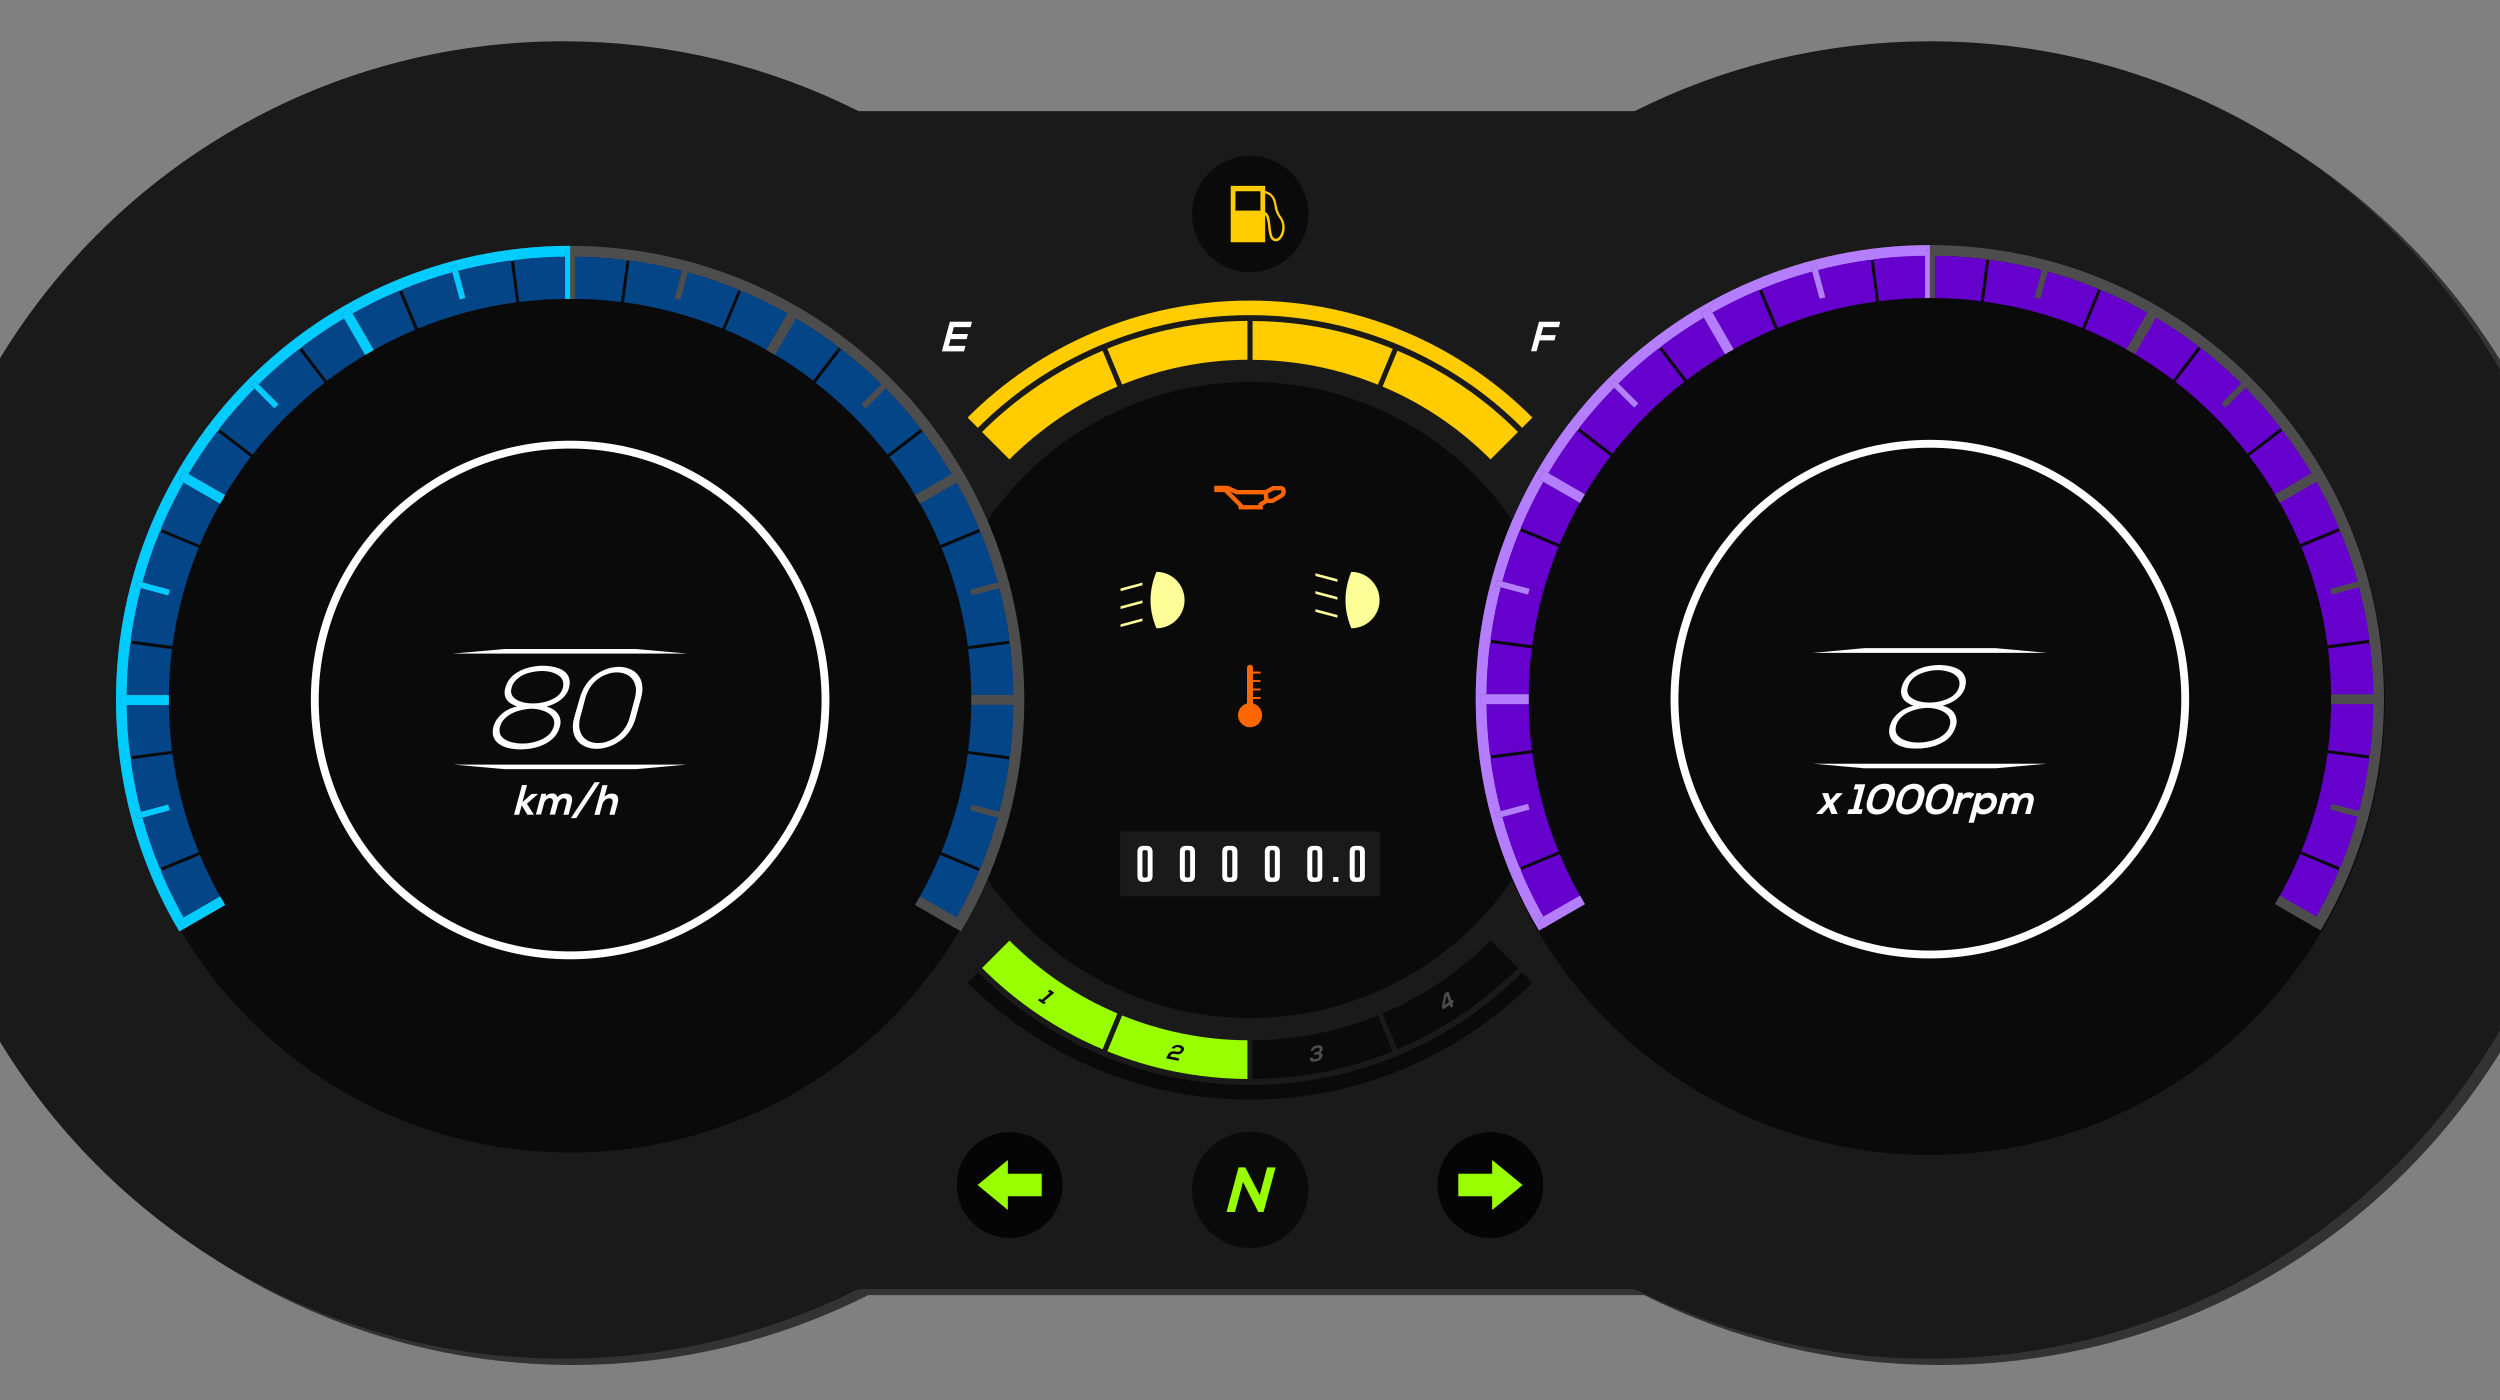 <?xml version="1.0" encoding="utf-8"?>
<!-- Generator: Adobe Illustrator 17.0.0, SVG Export Plug-In . SVG Version: 6.00 Build 0)  -->
<!DOCTYPE svg PUBLIC "-//W3C//DTD SVG 1.1//EN" "http://www.w3.org/Graphics/SVG/1.1/DTD/svg11.dtd">
<svg xmlns="http://www.w3.org/2000/svg" xmlns:xlink="http://www.w3.org/1999/xlink" version="1.1" id="Layer_1" x="0px" y="0px" width="1750px" height="980px" viewBox="0 0 1750 980" enable-background="new 0 0 1750 980" xml:space="preserve">
<rect x="0" y="0" width="1750" height="980" fill="#808080" stroke="none"/>
<g>
	
	<path fill-rule="evenodd" clip-rule="evenodd" fill="#333333" d="M1750,736.8c-81.3,131.2-226.6,218.7-392.3,218.7   c-74.3,0-144.5-17.6-206.7-48.9H607.8c-62.2,31.3-132.4,48.9-206.7,48.9C234,955.4,87.7,866.6,6.8,733.5V255.1   C87.7,122.1,234,33.2,401.1,33.2c74.3,0,144.5,17.6,206.7,48.9H1151c62.2-31.2,132.4-48.9,206.7-48.9c165.7,0,311,87.5,392.3,218.7   V736.8z"/>
	<path fill-rule="evenodd" clip-rule="evenodd" fill="#1A1A1A" d="M1750,258.9v462.2c-79.8,137.5-228.6,230-399.1,230   c-74.3,0-144.5-17.6-206.7-48.8H601c-62.2,31.2-132.4,48.8-206.7,48.8C227.2,951.1,80.9,862.2,0,729.2V250.8   c80.9-133,227.2-221.9,394.3-221.9c74.3,0,144.5,17.6,206.7,48.9h543.3c62.2-31.3,132.4-48.9,206.7-48.9   C1521.4,28.9,1670.2,121.4,1750,258.9L1750,258.9z"/>
</g>
<g>
	<g>
		<path fill-rule="evenodd" clip-rule="evenodd" fill="#0A0A0A" d="M875,267.4c122.9,0,222.6,99.7,222.6,222.6    S997.9,712.6,875,712.6S652.4,612.9,652.4,490S752.1,267.4,875,267.4L875,267.4z"/>
		<path fill-rule="evenodd" clip-rule="evenodd" fill="#FFFF99" d="M809.5,400.3c10.9,0,19.7,8.9,19.7,19.8    c0,10.9-8.9,19.7-19.7,19.7C804,426.7,804,413.5,809.5,400.3L809.5,400.3z M784.4,411.9l15.3-4.1v1.9l-15.3,4.1V411.9z M784.4,437    l15.3-4.1v1.9l-15.3,4.1V437z M784.4,424.4l15.3-4.1v1.9l-15.3,4.1V424.4z"/>
		<path fill-rule="evenodd" clip-rule="evenodd" fill="#FFFF99" d="M945.9,439.8c10.9,0,19.8-8.9,19.8-19.7    c0-10.9-8.9-19.8-19.8-19.8C940.5,413.5,940.5,426.7,945.9,439.8L945.9,439.8z M920.8,428.3l15.4,4.1v-1.9l-15.4-4.1V428.3z     M920.8,403.2l15.4,4.1v-1.9l-15.4-4.1V403.2z M920.8,415.7l15.4,4.1v-1.9l-15.4-4.1V415.7z"/>
		<path fill="#FF6600" d="M859.6,340l6.5,3h19.5l5.3-2.8h5.8c1.8,0,3,1.3,3.3,2.9c0.4,2.1-0.7,4.2-2.5,5.3l-6.4,3.7h-4.1l-3,1.8v2.7    H867v-2.2l-9.9-9.9h-7.1V340H859.6z M887.6,345.4l0.4,3.7h2.3l5.7-3.3c0.7-0.4,1.2-1.3,1.1-2.1c0-0.1-0.1-0.5-0.3-0.5h-5    L887.6,345.4z M884.9,349.8l-0.3-3.7h-19.1l-4.6-2.1l9.1,9.1v0.5h10.9v-1.3L884.9,349.8z"/>
		<path fill-rule="evenodd" clip-rule="evenodd" fill="#FF6600" d="M877.1,470.1h5.3v1.4h-5.3v4.6h5.3v1.3h-5.3v4.6h5.3v1.3h-5.3    v4.6h5.3v1.4h-5.3v3.1c3.7,0.9,6.4,4.3,6.4,8.2c0,4.7-3.8,8.5-8.5,8.5c-4.7,0-8.4-3.8-8.4-8.5c0-3.9,2.7-7.2,6.3-8.2v-25    c0-1.2,0.9-2.1,2.1-2.1l0,0c1.2,0,2.1,1,2.1,2.1V470.1z"/>
	</g>
	<g>
		<rect x="784.1" y="582.1" fill-rule="evenodd" clip-rule="evenodd" fill="#1A1A1A" width="181.9" height="45.2"/>
		<path fill="#FFFFFF" d="M800.3,617.4c-2.7,0-4.1-1.5-4.1-4.3v-16.7c0-2.9,1.4-4.3,4.1-4.3h2.4c2.7,0,4.1,1.5,4.1,4.3V613    c0,2.9-1.4,4.3-4.1,4.3H800.3z M801,595.1c-0.9,0-1.3,0.5-1.3,1.5v16.2c0,1,0.5,1.5,1.5,1.5h0.8c0.9,0,1.4-0.5,1.4-1.5v-16.2    c0-1-0.5-1.5-1.5-1.5H801z"/>
		<path fill="#FFFFFF" d="M830,617.4c-2.7,0-4.1-1.5-4.1-4.3v-16.7c0-2.9,1.4-4.3,4.1-4.3h2.4c2.7,0,4.1,1.5,4.1,4.3V613    c0,2.9-1.4,4.3-4.1,4.3H830z M830.7,595.1c-0.9,0-1.3,0.5-1.3,1.5v16.2c0,1,0.5,1.5,1.5,1.5h0.9c0.9,0,1.3-0.5,1.3-1.5v-16.2    c0-1-0.5-1.5-1.5-1.5H830.7z"/>
		<path fill="#FFFFFF" d="M859.7,617.4c-2.7,0-4.1-1.5-4.1-4.3v-16.7c0-2.9,1.4-4.3,4.1-4.3h2.4c2.7,0,4.1,1.5,4.1,4.3V613    c0,2.9-1.4,4.3-4.1,4.3H859.7z M860.4,595.1c-0.9,0-1.4,0.5-1.4,1.5v16.2c0,1,0.5,1.5,1.5,1.5h0.8c0.9,0,1.3-0.5,1.3-1.5v-16.2    c0-1-0.5-1.5-1.5-1.5H860.4z"/>
		<path fill="#FFFFFF" d="M889.5,617.4c-2.7,0-4.1-1.5-4.1-4.3v-16.7c0-2.9,1.3-4.3,4.1-4.3h2.3c2.7,0,4.1,1.5,4.1,4.3V613    c0,2.9-1.3,4.3-4.1,4.3H889.5z M890.2,595.1c-0.9,0-1.4,0.5-1.4,1.5v16.2c0,1,0.5,1.5,1.5,1.5h0.8c0.9,0,1.3-0.5,1.3-1.5v-16.2    c0-1-0.5-1.5-1.5-1.5H890.2z"/>
		<path fill="#FFFFFF" d="M919.2,617.4c-2.7,0-4.1-1.5-4.1-4.3v-16.7c0-2.9,1.3-4.3,4.1-4.3h2.3c2.7,0,4.1,1.5,4.1,4.3V613    c0,2.9-1.3,4.3-4.1,4.3H919.2z M919.9,595.1c-0.9,0-1.3,0.5-1.3,1.5v16.2c0,1,0.5,1.5,1.5,1.5h0.8c0.9,0,1.4-0.5,1.4-1.5v-16.2    c0-1-0.5-1.5-1.5-1.5H919.9z"/>
		<path fill="#FFFFFF" d="M948.9,617.4c-2.7,0-4.1-1.5-4.1-4.3v-16.7c0-2.9,1.4-4.3,4.1-4.3h2.4c2.7,0,4.1,1.5,4.1,4.3V613    c0,2.9-1.4,4.3-4.1,4.3H948.9z M949.6,595.1c-0.9,0-1.3,0.5-1.3,1.5v16.2c0,1,0.5,1.5,1.5,1.5h0.8c0.9,0,1.4-0.5,1.4-1.5v-16.2    c0-1-0.5-1.5-1.5-1.5H949.6z"/>
		<rect x="933.2" y="613.9" fill-rule="evenodd" clip-rule="evenodd" fill="#FFFFFF" width="3.7" height="3.4"/>
	</g>
</g>
<g>
	<path fill-rule="evenodd" clip-rule="evenodd" fill="#0A0A0A" d="M399.1,173.2c175,0,316.8,141.9,316.8,316.8   S574,806.8,399.1,806.8S82.3,665,82.3,490S224.1,173.2,399.1,173.2L399.1,173.2z"/>
	<path fill-rule="evenodd" clip-rule="evenodd" fill="#4D4D4D" d="M399.1,172.1c175.6,0,317.9,142.3,317.9,317.9   c0,59.2-16.1,114.5-44.3,161.9l-6.7-4c27.4-46.3,43.2-100.3,43.2-158c0-171.3-138.8-310.1-310.1-310.1S89,318.7,89,490   c0,57.7,15.8,111.7,43.2,158l-6.7,4C97.3,604.5,81.2,549.2,81.2,490C81.2,314.4,223.5,172.1,399.1,172.1L399.1,172.1z"/>
	<path fill-rule="evenodd" clip-rule="evenodd" fill="#00CCFF" d="M399.1,179.9C227.8,179.9,89,318.7,89,490   c0,57.7,15.8,111.7,43.2,158l-6.7,4C97.3,604.5,81.2,549.2,81.2,490c0-175.6,142.3-317.9,317.9-317.9V179.9z"/>
	<path fill-rule="evenodd" clip-rule="evenodd" fill="#FFFFFF" d="M399.1,308.5c100.2,0,181.5,81.3,181.5,181.5   c0,100.3-81.3,181.5-181.5,181.5c-100.3,0-181.5-81.3-181.5-181.5C217.5,389.8,298.8,308.5,399.1,308.5L399.1,308.5z M399.1,314   c97.2,0,176,78.8,176,176s-78.8,176-176,176c-97.2,0-176-78.8-176-176S301.8,314,399.1,314L399.1,314z"/>
	<path fill-rule="evenodd" clip-rule="evenodd" fill="#034587" d="M399.1,179.6c13.4,0,26.5,0.8,39.5,2.5l-3.9,29.3   c-11.7-1.5-23.5-2.2-35.6-2.2c-12.1,0-23.9,0.7-35.6,2.2l-3.8-29.3C372.5,180.4,385.7,179.6,399.1,179.6L399.1,179.6z M440.7,182.3   c26.6,3.6,52.2,10.5,76.3,20.4L505.6,230c-21.7-8.9-44.8-15.2-68.8-18.4L440.7,182.3z M518.9,203.5c24.5,10.3,47.5,23.6,68.3,39.5   l-18,23.4c-18.8-14.4-39.5-26.4-61.6-35.7L518.9,203.5z M588.9,244.4c20.9,16.2,39.7,34.9,55.8,55.8l-23.5,18   c-14.6-18.8-31.5-35.7-50.3-50.3L588.9,244.4z M646,301.9c15.9,20.9,29.3,43.8,39.6,68.3l-27.3,11.3c-9.3-22.1-21.3-42.8-35.7-61.6   L646,301.9z M686.4,372.2c9.9,24.1,16.8,49.6,20.4,76.3l-29.3,3.8c-3.2-24-9.5-47.1-18.4-68.8L686.4,372.2z M707,450.5   c1.6,13,2.5,26.1,2.5,39.5c0,13.4-0.8,26.6-2.5,39.5l-29.3-3.8c1.5-11.7,2.2-23.6,2.2-35.6c0-12.1-0.7-23.9-2.2-35.6L707,450.5z    M706.7,531.6c-3.6,26.6-10.5,52.2-20.4,76.3L659,596.5c8.9-21.7,15.2-44.8,18.4-68.8L706.7,531.6z M685.5,609.8   c-5.5,13.1-11.8,25.6-18.9,37.7l-25.5-15c6.4-10.9,12.1-22.2,17-34L685.5,609.8z M131.5,647.5c-7.1-12-13.4-24.6-18.9-37.7   l27.3-11.3c4.9,11.8,10.6,23.1,17.1,34L131.5,647.5z M111.8,607.8c-9.9-24-16.8-49.6-20.4-76.3l29.3-3.9c3.2,24,9.5,47.1,18.4,68.8   L111.8,607.8z M91.1,529.5c-1.6-12.9-2.5-26.1-2.5-39.5c0-13.4,0.8-26.5,2.5-39.5l29.3,3.9c-1.5,11.7-2.2,23.5-2.2,35.6   c0,12.1,0.8,23.9,2.2,35.6L91.1,529.5z M91.4,448.4c3.6-26.6,10.5-52.2,20.4-76.3l27.3,11.3c-8.9,21.7-15.2,44.8-18.4,68.8   L91.4,448.4z M112.6,370.2c10.3-24.5,23.6-47.5,39.5-68.3l23.4,18c-14.4,18.8-26.4,39.5-35.7,61.6L112.6,370.2z M153.4,300.2   c16.1-20.9,34.9-39.7,55.8-55.8l18,23.5c-18.8,14.6-35.8,31.5-50.4,50.3L153.4,300.2z M210.9,243.1c20.8-15.9,43.8-29.3,68.3-39.5   l11.3,27.3c-22.2,9.3-42.8,21.3-61.7,35.7L210.9,243.1z M281.2,202.7c24-9.9,49.6-16.8,76.3-20.4l3.9,29.3   c-24,3.2-47.1,9.5-68.8,18.4L281.2,202.7z"/>
	<path fill-rule="evenodd" clip-rule="evenodd" fill="#4D4D4D" d="M238.9,219.5l6-3.4l16.7,28.9l-6,3.5L238.9,219.5z M395.6,175.7   h6.9v33.5h-6.9V175.7z M673,644.2l-3.5,6l-28.9-16.7l3.5-6L673,644.2z M713.4,486.5v6.9h-33.5v-6.9H713.4z M669.5,329.9l3.5,6   L644,352.6l-3.5-6L669.5,329.9z M553.2,216.1l6,3.4l-16.7,29l-6-3.5L553.2,216.1z M128.6,650.2l-3.4-6l28.9-16.7l3.5,6L128.6,650.2   z M84.8,493.5v-6.9h33.4v6.9H84.8z M125.2,335.9l3.4-6l29,16.7l-3.5,6L125.2,335.9z"/>
	<path fill-rule="evenodd" clip-rule="evenodd" fill="#00CCFF" d="M238.9,219.5l6-3.4l16.7,28.9l-6,3.5L238.9,219.5z M399.1,175.7   v33.5h-3.5v-33.5H399.1z M128.6,650.2l-3.4-6l28.9-16.7l3.5,6L128.6,650.2z M84.8,493.5v-6.9h33.4v6.9H84.8z M125.2,335.9l3.4-6   l29,16.7l-3.5,6L125.2,335.9z"/>
	<path fill-rule="evenodd" clip-rule="evenodd" fill="#4D4D4D" d="M315.7,186.9l4-1.1l6.1,22.8l-4,1L315.7,186.9z M703.2,569.3   l-1.1,4l-22.8-6.1l1.1-4L703.2,569.3z M702.1,406.7l1.1,4l-22.8,6.1l-1.1-4L702.1,406.7z M619.8,266.3l2.9,2.9l-16.7,16.7l-2.9-2.9   L619.8,266.3z M478.4,185.9l4,1.1l-6.1,22.8l-4-1L478.4,185.9z M96,573.3l-1.1-4l22.8-6.1l1.1,4L96,573.3z M95,410.7l1.1-4   l22.8,6.1l-1.1,4L95,410.7z M175.4,269.2l2.9-2.9L195,283l-2.9,2.9L175.4,269.2z"/>
	<path fill-rule="evenodd" clip-rule="evenodd" fill="#00CCFF" d="M315.7,186.9l4-1.1l6.1,22.8l-4,1L315.7,186.9z M96,573.3l-1.1-4   l22.8-6.1l1.1,4L96,573.3z M95,410.7l1.1-4l22.8,6.1l-1.1,4L95,410.7z M175.4,269.2l2.9-2.9L195,283l-2.9,2.9L175.4,269.2z"/>
	<polygon fill-rule="evenodd" clip-rule="evenodd" fill="#FFFFFF" points="353.1,454.3 445,454.3 480.9,457.5 317.3,457.5  "/>
	<polygon fill-rule="evenodd" clip-rule="evenodd" fill="#FFFFFF" points="353.1,538.4 445,538.4 480.9,535.2 317.3,535.2  "/>
	<path fill="#FFFFFF" d="M372.1,496.1c1.1,0,2.3,0.1,3.6,0.3c1.3,0.2,2.6,0.5,3.9,0.9c1.3,0.4,2.5,0.9,3.7,1.6   c1.2,0.7,2.1,1.4,2.9,2.4c0.8,0.9,1.4,2,1.6,3.2c0.3,1.2,0.2,2.6-0.2,4.2c-0.5,1.5-1.2,2.9-2.1,4.1c-0.9,1.2-2.1,2.2-3.4,3.1   c-1.3,0.9-2.6,1.6-4.1,2.2c-1.5,0.6-3,1.1-4.4,1.4c-1.5,0.4-3,0.6-4.3,0.8c-1.4,0.1-2.6,0.2-3.7,0.2s-2.3-0.1-3.6-0.2   c-1.3-0.2-2.6-0.5-4-0.8c-1.3-0.3-2.5-0.8-3.7-1.4c-1.2-0.6-2.1-1.3-2.9-2.2s-1.4-1.9-1.6-3.1s-0.2-2.6,0.2-4.1   c0.5-1.6,1.1-3,2.1-4.3c1-1.3,2.1-2.3,3.4-3.3c1.3-0.9,2.7-1.7,4.1-2.3c1.5-0.7,3-1.2,4.5-1.5c1.5-0.4,3-0.7,4.4-0.9   C369.7,496.2,371,496.1,372.1,496.1L372.1,496.1z M364.5,524.6c2.1,0,4.2-0.2,6.5-0.5c2.2-0.4,4.5-0.9,6.6-1.6   c2.2-0.8,4.2-1.8,6.2-3c1.9-1.3,3.6-2.8,5-4.5c1.4-1.8,2.4-3.9,3.1-6.3c0.5-1.9,0.6-3.6,0.3-5.1c-0.3-1.6-0.9-3-1.9-4.2   c-0.9-1.2-2-2.2-3.4-3c-1.3-0.8-2.8-1.4-4.3-1.8c1.8-0.5,3.5-1.1,5.2-1.9c1.7-0.8,3.2-1.7,4.7-2.8c1.4-1.1,2.6-2.3,3.6-3.7   c1-1.4,1.8-3,2.2-4.8c0.6-2.4,0.7-4.4,0.2-6.2c-0.4-1.8-1.3-3.2-2.5-4.4c-1.2-1.2-2.7-2.1-4.4-2.8c-1.8-0.7-3.6-1.2-5.6-1.5   c-2-0.3-3.9-0.5-5.9-0.5s-4,0.1-6.2,0.5c-2.2,0.3-4.3,0.8-6.4,1.6c-2.1,0.7-4.1,1.7-6,2.9s-3.5,2.6-4.8,4.4c-1.4,1.7-2.3,3.7-3,6.1   c-0.5,1.8-0.6,3.4-0.4,4.7c0.2,1.4,0.7,2.6,1.5,3.7c0.8,1.1,1.8,2,3,2.7c1.2,0.8,2.6,1.4,4.1,1.9c-1.8,0.4-3.5,0.9-5.2,1.7   c-1.7,0.8-3.4,1.8-4.8,3c-1.5,1.2-2.8,2.6-4,4.2c-1.1,1.6-2,3.4-2.5,5.3c-0.6,2.4-0.7,4.5-0.2,6.3c0.5,1.8,1.3,3.3,2.6,4.5   c1.3,1.2,2.8,2.2,4.6,3c1.8,0.8,3.7,1.3,5.8,1.6C360.3,524.4,362.4,524.6,364.5,524.6L364.5,524.6z M379.2,469.7   c1.4,0,2.8,0.1,4.4,0.3c1.5,0.2,3,0.7,4.4,1.2c1.4,0.6,2.7,1.3,3.8,2.2c1.1,0.9,1.8,2,2.2,3.4c0.4,1.3,0.4,2.9,0,4.7   c-0.5,1.7-1.3,3.2-2.4,4.4c-1.2,1.3-2.5,2.3-4,3.1c-1.5,0.8-3.2,1.5-4.9,2c-1.7,0.5-3.4,0.8-5.1,1.1c-1.6,0.2-3.1,0.3-4.5,0.3   s-2.8-0.1-4.4-0.3c-1.5-0.2-3-0.6-4.5-1.1c-1.5-0.5-2.7-1.2-3.8-2s-1.9-1.9-2.3-3.1c-0.5-1.2-0.5-2.7,0-4.4   c0.5-1.8,1.3-3.4,2.5-4.8c1.2-1.3,2.5-2.4,4-3.4c1.6-0.9,3.2-1.6,4.9-2.1c1.7-0.5,3.4-0.9,5.1-1.1   C376.3,469.8,377.8,469.7,379.2,469.7L379.2,469.7z M409.8,488.6c0.7-2.7,1.8-5,3.1-7.1c1.3-2.1,2.9-3.9,4.6-5.3   c1.7-1.5,3.6-2.7,5.5-3.5c2-0.9,3.9-1.5,5.9-1.8c2-0.3,3.9-0.3,5.7,0c1.9,0.3,3.5,0.9,5,1.8c1.5,0.9,2.7,2.1,3.7,3.6   c0.9,1.5,1.5,3.3,1.8,5.3c0.2,2.1,0,4.4-0.7,7.1l-3.6,13.4c-0.7,2.7-1.7,5-3.1,7.1c-1.3,2.1-2.9,3.9-4.6,5.3   c-1.7,1.5-3.6,2.7-5.6,3.6c-2,0.9-3.9,1.5-5.9,1.8c-2,0.3-3.9,0.3-5.7,0c-1.8-0.3-3.5-0.9-5-1.8c-1.5-0.9-2.7-2.1-3.6-3.6   c-0.9-1.5-1.5-3.3-1.8-5.4c-0.2-2.1,0-4.4,0.7-7.1L409.8,488.6z M402,502c-0.9,3.3-1.2,6.2-0.9,8.8c0.3,2.5,1,4.7,2.2,6.5   c1.2,1.8,2.7,3.3,4.6,4.4c1.9,1.1,3.9,1.8,6.2,2.2c2.3,0.4,4.7,0.4,7.2,0c2.5-0.4,4.9-1.1,7.4-2.2c2.4-1.1,4.7-2.5,6.9-4.3   c2.2-1.8,4.1-4,5.7-6.5c1.6-2.5,2.9-5.4,3.8-8.7l3.6-13.4c0.9-3.3,1.2-6.2,0.9-8.7c-0.3-2.6-1-4.7-2.2-6.5   c-1.2-1.8-2.7-3.3-4.5-4.3c-1.9-1.1-3.9-1.8-6.2-2.2c-2.3-0.4-4.7-0.4-7.1,0c-2.5,0.3-4.9,1.1-7.4,2.2c-2.4,1.1-4.7,2.5-6.9,4.3   c-2.1,1.8-4.1,4-5.7,6.5c-1.6,2.6-2.9,5.5-3.8,8.7L402,502z"/>
	<path fill="#FFFFFF" d="M365.4,549.6l-5.6,20.7h3.6l1.8-6.6l4,6.6h4.3l0.1-0.2l-4.8-7.5l7.7-6.7l0-0.2h-4.3l-6.5,5.8l3.2-12H365.4z    M388.5,570.3l2.1-7.8c0.1-0.5,0.3-0.9,0.6-1.4c0.2-0.4,0.6-0.8,0.9-1.2c0.4-0.3,0.8-0.6,1.2-0.8c0.5-0.2,0.9-0.3,1.4-0.3   c0.5,0,0.9,0.1,1.2,0.3c0.3,0.2,0.5,0.5,0.6,0.8c0.1,0.3,0.2,0.7,0.2,1.1c0,0.4-0.1,0.9-0.2,1.4l-2.1,7.9h3.6l2.1-7.9   c0.4-1.5,0.5-2.7,0.3-3.7c-0.2-1-0.7-1.8-1.4-2.4c-0.8-0.5-1.9-0.8-3.2-0.8c-0.6,0-1.3,0.1-1.9,0.2c-0.6,0.2-1.2,0.5-1.9,0.8   c-0.6,0.4-1.3,0.9-1.9,1.6c-0.1-0.7-0.4-1.2-0.7-1.6c-0.4-0.4-0.8-0.7-1.3-0.9c-0.5-0.1-1-0.2-1.6-0.2c-0.5,0-1,0.1-1.5,0.2   c-0.5,0.1-1,0.3-1.5,0.6c-0.5,0.3-0.9,0.7-1.4,1.2l0.2-1.8h-3.3l-3.9,14.6h3.6l2.1-7.8c0.1-0.5,0.3-0.9,0.6-1.4   c0.2-0.5,0.6-0.8,0.9-1.2c0.4-0.3,0.8-0.6,1.2-0.8c0.5-0.2,0.9-0.3,1.4-0.3c0.5,0,0.9,0.1,1.2,0.3c0.3,0.2,0.6,0.5,0.7,0.8   c0.2,0.3,0.2,0.7,0.3,1.2c0,0.5-0.1,0.9-0.2,1.4l-2.1,7.8H388.5z M416.2,547.6l-16.6,25.1h3.7l16.6-25.1H416.2z M421.7,549.6   l-5.6,20.8h3.6l2-7.5c0.2-0.6,0.4-1.1,0.7-1.6c0.3-0.5,0.7-0.9,1.1-1.3c0.4-0.4,0.9-0.7,1.4-0.9c0.5-0.2,1-0.3,1.5-0.3   c0.7,0,1.2,0.1,1.6,0.4c0.4,0.2,0.7,0.7,0.8,1.2s0.1,1.3-0.1,2.2l-2.1,7.7h3.6l2.1-7.7c0.4-1.4,0.5-2.7,0.4-3.7   c-0.1-1.1-0.6-1.9-1.3-2.5c-0.7-0.6-1.8-0.9-3.1-0.9c-0.6,0-1.1,0-1.7,0.2c-0.6,0.1-1.2,0.4-1.7,0.7c-0.6,0.3-1.2,0.8-1.8,1.3   l2.2-8.1H421.7z"/>
</g>
<g>
	<path fill-rule="evenodd" clip-rule="evenodd" fill="#0A0A0A" d="M1350.9,171.5c175.9,0,318.5,142.6,318.5,318.5   s-142.6,318.5-318.5,318.5c-175.9,0-318.5-142.6-318.5-318.5S1175.1,171.5,1350.9,171.5L1350.9,171.5z"/>
	<path fill-rule="evenodd" clip-rule="evenodd" fill="#4D4D4D" d="M1350.9,171.5c175.6,0,317.9,142.3,317.9,317.9   c0,59.1-16.2,114.5-44.3,161.9l-6.7-4c27.4-46.3,43.2-100.2,43.2-158c0-171.3-138.8-310.1-310.1-310.1   c-171.3,0-310.1,138.8-310.1,310.1c0,57.7,15.8,111.7,43.2,158l-6.7,4c-28.1-47.4-44.3-102.8-44.3-161.9   C1033.1,313.8,1175.4,171.5,1350.9,171.5L1350.9,171.5z"/>
	<path fill-rule="evenodd" clip-rule="evenodd" fill="#B57DFF" d="M1350.9,179.3c-171.3,0-310.1,138.8-310.1,310.1   c0,57.7,15.8,111.7,43.2,158l-6.7,4c-28.1-47.4-44.3-102.8-44.3-161.9c0-175.6,142.3-317.9,317.9-317.9V179.3z"/>
	<path fill-rule="evenodd" clip-rule="evenodd" fill="#FFFFFF" d="M1350.9,307.9c100.3,0,181.5,81.3,181.5,181.5   c0,100.3-81.3,181.5-181.5,181.5c-100.2,0-181.5-81.3-181.5-181.5C1169.4,389.2,1250.7,307.9,1350.9,307.9L1350.9,307.9z    M1350.9,313.4c97.2,0,176,78.8,176,176c0,97.2-78.8,176-176,176c-97.2,0-176-78.8-176-176C1174.9,392.2,1253.7,313.4,1350.9,313.4   L1350.9,313.4z"/>
	<path fill-rule="evenodd" clip-rule="evenodd" fill="#6600CC" d="M1350.9,179c13.4,0,26.6,0.8,39.5,2.5l-3.9,29.3   c-11.7-1.5-23.6-2.2-35.6-2.2c-12,0-23.9,0.8-35.6,2.2l-3.8-29.3C1324.4,179.8,1337.6,179,1350.9,179L1350.9,179z M1392.5,181.8   c26.6,3.6,52.2,10.5,76.3,20.4l-11.3,27.3c-21.7-8.9-44.8-15.2-68.8-18.4L1392.5,181.8z M1470.7,203c24.5,10.3,47.5,23.6,68.4,39.5   l-18,23.5c-18.8-14.4-39.5-26.4-61.7-35.7L1470.7,203z M1540.8,243.8c20.9,16.2,39.7,34.9,55.8,55.8l-23.4,18   c-14.6-18.8-31.5-35.8-50.4-50.4L1540.8,243.8z M1597.9,301.3c15.9,20.9,29.3,43.8,39.5,68.3l-27.3,11.3   c-9.3-22.2-21.3-42.8-35.7-61.7L1597.9,301.3z M1638.2,371.6c9.9,24,16.8,49.6,20.4,76.3l-29.3,3.8c-3.2-24-9.5-47.1-18.4-68.8   L1638.2,371.6z M1658.9,450c1.6,12.9,2.5,26.1,2.5,39.4c0,13.4-0.8,26.6-2.5,39.5l-29.3-3.8c1.5-11.7,2.2-23.6,2.2-35.6   c0-12-0.8-23.9-2.2-35.6L1658.9,450z M1658.6,531c-3.6,26.7-10.5,52.2-20.4,76.3l-27.3-11.3c8.9-21.7,15.2-44.8,18.4-68.8   L1658.6,531z M1637.4,609.2c-5.5,13-11.8,25.6-18.9,37.7l-25.4-15c6.4-10.9,12.1-22.3,17-34L1637.4,609.2z M1083.4,646.9   c-7.1-12.1-13.5-24.6-18.9-37.7l27.3-11.3c4.9,11.8,10.6,23.1,17,34L1083.4,646.9z M1063.7,607.3c-9.9-24-16.8-49.6-20.4-76.3   l29.3-3.8c3.2,24,9.5,47.1,18.4,68.8L1063.7,607.3z M1043,528.9c-1.6-12.9-2.5-26.1-2.5-39.5c0-13.4,0.8-26.5,2.5-39.4l29.3,3.9   c-1.5,11.7-2.2,23.6-2.2,35.6c0,12.1,0.7,24,2.2,35.6L1043,528.9z M1043.3,447.9c3.6-26.7,10.5-52.2,20.4-76.3l27.3,11.3   c-8.9,21.7-15.2,44.8-18.4,68.8L1043.3,447.9z M1064.5,369.6c10.3-24.5,23.6-47.5,39.5-68.3l23.4,18   c-14.3,18.8-26.4,39.5-35.7,61.6L1064.5,369.6z M1105.3,299.6c16.2-20.9,34.9-39.7,55.8-55.8l18,23.4   c-18.9,14.6-35.8,31.5-50.4,50.4L1105.3,299.6z M1162.8,242.5c20.9-15.9,43.8-29.3,68.3-39.5l11.3,27.3   c-22.1,9.3-42.8,21.3-61.6,35.7L1162.8,242.5z M1233.1,202.2c24.1-9.9,49.6-16.8,76.3-20.4l3.9,29.3c-24,3.2-47.1,9.5-68.8,18.4   L1233.1,202.2z"/>
	<path fill-rule="evenodd" clip-rule="evenodd" fill="#4D4D4D" d="M1190.8,219l6-3.5l16.7,29l-6,3.4L1190.8,219z M1347.5,175.1h6.9   v33.5h-6.9V175.1z M1624.9,643.6l-3.5,6l-28.9-16.7l3.4-6L1624.9,643.6z M1665.2,486v6.9h-33.4V486H1665.2z M1621.4,329.3l3.5,6   l-29,16.7l-3.4-6L1621.4,329.3z M1505.1,215.5l6,3.5l-16.7,28.9l-6-3.4L1505.1,215.5z M1080.5,649.6l-3.5-6l29-16.7l3.4,6   L1080.5,649.6z M1036.6,492.9V486h33.5v6.9H1036.6z M1077,335.3l3.5-6l28.9,16.7l-3.4,6L1077,335.3z"/>
	<path fill-rule="evenodd" clip-rule="evenodd" fill="#B57DFF" d="M1190.8,219l6-3.5l16.7,29l-6,3.4L1190.8,219z M1350.9,175.1v33.5   h-3.4v-33.5H1350.9z M1080.5,649.6l-3.5-6l29-16.7l3.4,6L1080.5,649.6z M1036.6,492.9V486h33.5v6.9H1036.6z M1077,335.3l3.5-6   l28.9,16.7l-3.4,6L1077,335.3z"/>
	<path fill-rule="evenodd" clip-rule="evenodd" fill="#4D4D4D" d="M1267.6,186.4l4-1.1l6.1,22.8l-4,1L1267.6,186.4z M1655.1,568.8   l-1.1,4l-22.8-6.1l1.1-4L1655.1,568.8z M1654,406.1l1.1,4l-22.8,6.1l-1.1-4L1654,406.1z M1571.7,265.7l2.9,2.9l-16.7,16.7l-2.9-2.9   L1571.7,265.7z M1430.3,185.3l4,1.1l-6.1,22.8l-4-1L1430.3,185.3z M1047.9,572.8l-1.1-4l22.8-6.1l1.1,4L1047.9,572.8z    M1046.8,410.1l1.1-4l22.8,6.1l-1.1,4L1046.8,410.1z M1127.2,268.6l2.9-2.9l16.7,16.7l-2.9,2.9L1127.2,268.6z"/>
	<path fill-rule="evenodd" clip-rule="evenodd" fill="#B57DFF" d="M1267.6,186.4l4-1.1l6.1,22.8l-4,1L1267.6,186.4z M1047.9,572.8   l-1.1-4l22.8-6.1l1.1,4L1047.9,572.8z M1046.8,410.1l1.1-4l22.8,6.1l-1.1,4L1046.8,410.1z M1127.2,268.6l2.9-2.9l16.7,16.7   l-2.9,2.9L1127.2,268.6z"/>
	<polygon fill-rule="evenodd" clip-rule="evenodd" fill="#FFFFFF" points="1305,453.7 1396.9,453.7 1432.7,457 1269.2,457  "/>
	<polygon fill-rule="evenodd" clip-rule="evenodd" fill="#FFFFFF" points="1305,537.8 1396.9,537.8 1432.7,534.6 1269.2,534.6  "/>
	<path fill="#FFFFFF" d="M1349.4,495.5c1.1,0,2.3,0.1,3.6,0.3c1.3,0.2,2.6,0.5,3.9,0.9c1.3,0.4,2.5,0.9,3.6,1.6   c1.2,0.6,2.1,1.4,2.9,2.3c0.8,0.9,1.3,2,1.6,3.2c0.3,1.3,0.2,2.6-0.2,4.2c-0.4,1.5-1.1,2.9-2.1,4.1c-0.9,1.2-2,2.2-3.3,3.1   c-1.3,0.9-2.7,1.6-4.1,2.2c-1.4,0.6-2.9,1.1-4.4,1.4c-1.5,0.4-2.9,0.6-4.3,0.8c-1.4,0.1-2.6,0.2-3.7,0.2c-1.2,0-2.3-0.1-3.7-0.2   c-1.3-0.2-2.6-0.4-3.9-0.8c-1.3-0.4-2.6-0.8-3.7-1.4c-1.2-0.6-2.1-1.3-2.9-2.2c-0.8-0.9-1.4-1.9-1.6-3.1c-0.3-1.2-0.2-2.6,0.2-4.1   c0.4-1.6,1.1-3,2.1-4.3c0.9-1.3,2.1-2.3,3.4-3.3s2.7-1.7,4.2-2.3c1.5-0.6,3-1.2,4.5-1.5c1.5-0.4,2.9-0.7,4.3-0.8   C1347.1,495.6,1348.3,495.5,1349.4,495.5L1349.4,495.5z M1341.8,524c2.1,0,4.3-0.1,6.5-0.5c2.3-0.3,4.5-0.9,6.7-1.6   c2.2-0.8,4.2-1.8,6.2-3c1.9-1.2,3.5-2.7,4.9-4.6c1.4-1.8,2.4-3.9,3.1-6.3c0.5-1.9,0.6-3.6,0.2-5.1c-0.3-1.6-0.9-3-1.8-4.2   c-0.9-1.2-2.1-2.2-3.4-3c-1.3-0.8-2.8-1.4-4.3-1.7c1.8-0.5,3.5-1.2,5.2-1.9c1.7-0.8,3.2-1.7,4.6-2.8c1.4-1.1,2.7-2.3,3.7-3.7   c1-1.4,1.8-3,2.2-4.7c0.6-2.4,0.7-4.5,0.2-6.2c-0.5-1.7-1.3-3.2-2.5-4.4c-1.2-1.2-2.7-2.1-4.4-2.8c-1.7-0.7-3.6-1.2-5.5-1.5   c-2-0.3-3.9-0.5-5.9-0.5c-2,0-4,0.2-6.2,0.5c-2.1,0.3-4.3,0.8-6.4,1.6c-2.1,0.7-4.1,1.7-5.9,2.9c-1.9,1.2-3.5,2.7-4.8,4.4   c-1.4,1.8-2.4,3.8-3,6.1c-0.5,1.8-0.6,3.3-0.3,4.7c0.2,1.4,0.7,2.6,1.5,3.7c0.8,1.1,1.8,1.9,3,2.7c1.2,0.8,2.6,1.4,4.1,1.9   c-1.8,0.4-3.5,0.9-5.2,1.7c-1.8,0.8-3.4,1.8-4.9,3c-1.5,1.2-2.8,2.6-4,4.2c-1.1,1.6-1.9,3.4-2.5,5.3c-0.6,2.4-0.7,4.5-0.2,6.3   c0.5,1.8,1.3,3.3,2.6,4.6c1.2,1.3,2.8,2.2,4.6,3c1.8,0.7,3.7,1.3,5.8,1.6C1337.6,523.9,1339.7,524,1341.8,524L1341.8,524z    M1356.5,469.1c1.4,0,2.9,0.1,4.4,0.4s3,0.6,4.5,1.2c1.4,0.5,2.7,1.3,3.7,2.2c1.1,0.9,1.8,2,2.2,3.3c0.5,1.3,0.5,2.9,0,4.7   c-0.5,1.7-1.3,3.2-2.4,4.4c-1.1,1.2-2.5,2.3-4,3.1c-1.5,0.8-3.1,1.5-4.9,2c-1.7,0.5-3.4,0.9-5,1.1c-1.7,0.2-3.2,0.3-4.5,0.3   c-1.4,0-2.8-0.1-4.4-0.3c-1.5-0.2-3-0.6-4.5-1.1c-1.4-0.5-2.7-1.2-3.8-2c-1.1-0.8-1.9-1.9-2.3-3.1c-0.5-1.3-0.5-2.7,0-4.4   c0.5-1.9,1.4-3.4,2.5-4.8c1.2-1.4,2.5-2.5,4.1-3.4c1.5-0.9,3.2-1.6,4.9-2.1c1.7-0.5,3.4-0.9,5.1-1.2   C1353.6,469.2,1355.1,469.1,1356.5,469.1L1356.5,469.1z"/>
	<path fill="#FFFFFF" d="M1281.3,560.1l-1.5-4.9h-4.3l0,0.1l2.9,7.1l-7.1,7.3l0,0.1h4.3l4.5-4.9l1.9,4.9h4.3v-0.1l-3.1-7.3l6.7-7.1   l0-0.1h-4.3L1281.3,560.1z M1293.1,569.8h9.9l0.9-3.3h-2.9l4.7-17.5h-7.1l-1,3.6h3.3l-3.7,13.9h-3.1L1293.1,569.8z M1311.7,557.9   c0.2-0.9,0.6-1.8,1.1-2.5c0.5-0.7,1-1.3,1.6-1.7c0.6-0.5,1.3-0.8,2-1.1c0.7-0.2,1.3-0.4,2-0.4s1.3,0.1,1.8,0.4   c0.6,0.2,1,0.6,1.4,1.1c0.4,0.5,0.6,1,0.7,1.7c0.1,0.7,0,1.5-0.2,2.5l-0.8,3c-0.2,0.9-0.6,1.8-1.1,2.5c-0.5,0.7-1,1.3-1.6,1.8   c-0.6,0.5-1.3,0.8-2,1.1c-0.7,0.2-1.3,0.3-2,0.3c-0.7,0-1.3-0.1-1.8-0.3c-0.6-0.2-1-0.6-1.4-1.1c-0.4-0.5-0.6-1-0.7-1.8   c-0.1-0.7,0-1.5,0.2-2.5L1311.7,557.9z M1307,560.9c-0.3,1.2-0.5,2.3-0.4,3.3c0.1,1,0.3,1.9,0.7,2.6c0.4,0.8,0.9,1.4,1.5,1.9   c0.6,0.5,1.4,0.9,2.2,1.1c0.8,0.2,1.7,0.4,2.6,0.4c0.9,0,1.9-0.1,2.8-0.4c0.9-0.2,1.9-0.6,2.8-1.1c0.9-0.5,1.8-1.1,2.6-1.9   c0.8-0.7,1.5-1.6,2.1-2.6c0.6-1,1.1-2.1,1.4-3.3l0.8-3c0.3-1.2,0.5-2.3,0.4-3.3c-0.1-1-0.3-1.9-0.7-2.6c-0.4-0.7-0.9-1.3-1.5-1.9   c-0.6-0.5-1.4-0.8-2.2-1.1c-0.8-0.2-1.7-0.4-2.6-0.4c-0.9,0-1.9,0.1-2.8,0.3c-0.9,0.2-1.9,0.6-2.8,1.1c-0.9,0.5-1.8,1.1-2.5,1.9   c-0.8,0.7-1.5,1.6-2.1,2.6c-0.6,1-1,2.1-1.4,3.4L1307,560.9z M1332.3,557.9c0.3-0.9,0.6-1.8,1.1-2.5c0.5-0.7,1-1.3,1.6-1.7   c0.6-0.5,1.3-0.8,2-1.1c0.7-0.2,1.3-0.4,2-0.4s1.3,0.1,1.8,0.4c0.6,0.2,1,0.6,1.4,1.1c0.3,0.5,0.6,1,0.7,1.7c0.1,0.7,0,1.5-0.2,2.5   l-0.8,3c-0.2,0.9-0.6,1.8-1.1,2.5c-0.5,0.7-1.1,1.3-1.7,1.8c-0.6,0.5-1.3,0.8-1.9,1.1c-0.7,0.2-1.4,0.3-2,0.3   c-0.7,0-1.3-0.1-1.8-0.3c-0.6-0.2-1-0.6-1.4-1.1c-0.4-0.5-0.6-1-0.7-1.8c-0.1-0.7,0-1.5,0.2-2.5L1332.3,557.9z M1327.7,560.9   c-0.3,1.2-0.5,2.3-0.4,3.3c0.1,1,0.3,1.9,0.7,2.6c0.4,0.8,0.9,1.4,1.5,1.9c0.6,0.5,1.4,0.9,2.2,1.1c0.8,0.2,1.7,0.4,2.6,0.4   c0.9,0,1.9-0.1,2.8-0.4c0.9-0.2,1.9-0.6,2.8-1.1c0.9-0.5,1.8-1.1,2.6-1.9c0.8-0.7,1.5-1.6,2.1-2.6c0.6-1,1.1-2.1,1.4-3.3l0.8-3   c0.4-1.2,0.5-2.3,0.4-3.3c-0.1-1-0.3-1.9-0.7-2.6c-0.4-0.7-0.9-1.3-1.5-1.9c-0.7-0.5-1.4-0.8-2.2-1.1c-0.8-0.2-1.7-0.4-2.6-0.4   c-0.9,0-1.8,0.1-2.8,0.3c-0.9,0.2-1.9,0.6-2.8,1.1c-0.9,0.5-1.8,1.1-2.5,1.9c-0.8,0.7-1.5,1.6-2.1,2.6c-0.6,1-1.1,2.1-1.4,3.4   L1327.7,560.9z M1353,557.9c0.2-0.9,0.6-1.8,1.1-2.5c0.5-0.7,1.1-1.3,1.6-1.7c0.6-0.5,1.3-0.8,2-1.1c0.7-0.2,1.4-0.4,2-0.4   c0.7,0,1.3,0.1,1.8,0.4c0.6,0.2,1,0.6,1.4,1.1c0.4,0.5,0.6,1,0.7,1.7c0.1,0.7,0.1,1.5-0.2,2.5l-0.8,3c-0.3,0.9-0.6,1.8-1.1,2.5   c-0.5,0.7-1,1.3-1.6,1.8c-0.6,0.5-1.3,0.8-2,1.1c-0.7,0.2-1.4,0.3-2,0.3c-0.6,0-1.3-0.1-1.8-0.3c-0.5-0.2-1-0.6-1.4-1.1   c-0.4-0.5-0.6-1-0.7-1.8c-0.1-0.7,0-1.5,0.2-2.5L1353,557.9z M1348.3,560.9c-0.3,1.2-0.5,2.3-0.4,3.3c0.1,1,0.3,1.9,0.7,2.6   c0.4,0.8,0.9,1.4,1.5,1.9c0.7,0.5,1.4,0.9,2.2,1.1c0.8,0.2,1.7,0.4,2.6,0.4c0.9,0,1.8-0.1,2.8-0.4c0.9-0.2,1.9-0.6,2.8-1.1   c0.9-0.5,1.8-1.1,2.5-1.9c0.8-0.7,1.5-1.6,2.1-2.6c0.6-1,1.1-2.1,1.4-3.3l0.8-3c0.3-1.2,0.4-2.3,0.4-3.3c-0.1-1-0.3-1.9-0.7-2.6   c-0.4-0.7-0.9-1.3-1.5-1.9c-0.6-0.5-1.4-0.8-2.2-1.1c-0.8-0.2-1.7-0.4-2.6-0.4c-0.9,0-1.9,0.1-2.8,0.3c-0.9,0.2-1.9,0.6-2.8,1.1   c-0.9,0.5-1.8,1.1-2.6,1.9c-0.8,0.7-1.5,1.6-2.1,2.6c-0.6,1-1.1,2.1-1.4,3.4L1348.3,560.9z M1370.7,555.1l-3.9,14.6h3.6l2.1-7.7   c0.2-0.7,0.4-1.2,0.8-1.7c0.3-0.5,0.7-0.8,1.1-1.1c0.4-0.3,0.9-0.5,1.4-0.7c0.5-0.1,0.9-0.2,1.4-0.2c0.4,0,0.7,0,1,0.1   c0.3,0.1,0.5,0.2,0.7,0.3c0.2,0.1,0.4,0.3,0.6,0.5l2.5-3.2c-0.2-0.3-0.5-0.5-0.8-0.7c-0.3-0.2-0.7-0.3-1.2-0.5   c-0.5-0.1-0.9-0.2-1.4-0.2c-0.5,0-1,0-1.5,0.1c-0.5,0.1-1.1,0.3-1.6,0.6c-0.5,0.3-1.1,0.7-1.6,1.3l0.2-1.7H1370.7z M1388.6,566.6   c-0.6,0-1.2-0.1-1.6-0.3c-0.4-0.2-0.8-0.5-1-0.9c-0.3-0.4-0.4-0.8-0.5-1.3c-0.1-0.5,0-1,0.1-1.6c0.2-0.6,0.4-1.1,0.7-1.6   c0.3-0.5,0.7-0.9,1.2-1.3c0.5-0.4,1-0.7,1.5-0.9c0.6-0.2,1.2-0.3,1.9-0.3c0.6,0,1.2,0.1,1.6,0.3s0.8,0.5,1.1,0.9   c0.3,0.4,0.4,0.8,0.5,1.3c0,0.5,0,1-0.2,1.6c-0.1,0.6-0.4,1.1-0.7,1.6c-0.3,0.5-0.7,0.9-1.2,1.3s-1,0.7-1.5,0.9   C1389.9,566.5,1389.3,566.6,1388.6,566.6L1388.6,566.6z M1381.7,575.9l2.1-7.8c0.2,0.4,0.4,0.7,0.7,1c0.3,0.3,0.7,0.5,1.1,0.6   c0.4,0.2,0.8,0.3,1.3,0.3c0.4,0.1,0.8,0.1,1.2,0.1c1.2,0,2.3-0.2,3.3-0.6c1-0.4,2-0.9,2.8-1.6c0.8-0.7,1.5-1.5,2.1-2.4   c0.6-0.9,1-1.9,1.3-3c0.3-1.1,0.3-2.1,0.2-3c-0.1-0.9-0.4-1.7-0.9-2.4c-0.5-0.7-1.1-1.2-1.9-1.6c-0.8-0.4-1.8-0.6-2.9-0.6   c-0.6,0-1.2,0.1-1.8,0.2s-1.3,0.4-1.9,0.8c-0.6,0.3-1.2,0.8-1.7,1.3l0.3-2h-3.4l-5.6,20.7H1381.7z M1411.6,569.8l2.1-7.8   c0.1-0.5,0.3-0.9,0.6-1.4c0.2-0.5,0.6-0.8,0.9-1.2c0.3-0.4,0.8-0.6,1.2-0.8c0.5-0.2,0.9-0.3,1.4-0.3s0.9,0.1,1.2,0.3   c0.3,0.2,0.5,0.4,0.7,0.8c0.1,0.3,0.2,0.7,0.2,1.1s-0.1,0.9-0.2,1.4l-2.1,7.9h3.6l2.1-7.9c0.4-1.5,0.5-2.7,0.3-3.7   c-0.2-1-0.7-1.8-1.4-2.3c-0.8-0.6-1.9-0.8-3.3-0.8c-0.6,0-1.3,0.1-1.9,0.2c-0.6,0.1-1.2,0.4-1.9,0.8c-0.6,0.4-1.2,0.9-1.9,1.6   c-0.1-0.7-0.3-1.2-0.7-1.6c-0.4-0.4-0.8-0.7-1.3-0.9c-0.5-0.2-1.1-0.3-1.6-0.3c-0.5,0-0.9,0.1-1.5,0.2c-0.6,0.1-1.1,0.3-1.6,0.6   c-0.5,0.3-0.9,0.7-1.3,1.2l0.2-1.8h-3.4l-3.9,14.7h3.6l2.1-7.8c0.1-0.5,0.3-0.9,0.6-1.4c0.2-0.4,0.6-0.8,0.9-1.2   c0.4-0.3,0.8-0.6,1.2-0.8c0.4-0.2,0.9-0.3,1.4-0.3c0.5,0,0.9,0.1,1.2,0.3c0.3,0.2,0.6,0.5,0.7,0.8c0.1,0.3,0.2,0.7,0.2,1.2   c0,0.5-0.1,0.9-0.2,1.4l-2.1,7.8H1411.6z"/>
</g>
<g>
	<g>
		<path fill-rule="evenodd" clip-rule="evenodd" fill="#0A0A0A" d="M875.1,109.1c22.5,0,40.7,18.2,40.7,40.7    c0,22.5-18.2,40.7-40.7,40.7c-22.5,0-40.7-18.2-40.7-40.7C834.4,127.3,852.6,109.1,875.1,109.1L875.1,109.1z"/>
		<path fill-rule="evenodd" clip-rule="evenodd" fill="#FFCC00" d="M861.5,130.1h24.1v3.6c1.2,0.2,2.5,0.7,3.8,1.6    c2.7,2,3.8,5.2,4.3,8.5c0.4,2.1,0.7,4.6,3.4,8.4c5.4,7.4-0.3,19.9-6.3,16c-2.2-1.5-2.7-5.5-3.1-9.5c-0.4-3.5-0.8-6.9-2.1-8.1v19    h-24.1V130.1z M885.6,135.3v13.2c2.8,0.9,3.3,5.3,3.8,9.8c0.4,3.6,0.8,7.2,2.3,8.3c4.1,2.8,8.4-7.6,4.1-13.6    c-2.9-4-3.4-6.7-3.7-9.1c-0.4-2.8-1.3-5.6-3.7-7.4C887.5,135.9,886.5,135.6,885.6,135.3L885.6,135.3z M864.8,133.9h17.5v13.5    h-17.5V133.9z"/>
	</g>
	<g>
		<path fill-rule="evenodd" clip-rule="evenodd" fill="#FFCC00" d="M875,210.4c77.2,0,147.1,31.3,197.7,81.9l-7.2,7.2    c-48.8-48.8-116.1-78.9-190.5-78.9s-141.8,30.1-190.5,78.9l-7.2-7.2C727.9,241.7,797.8,210.4,875,210.4L875,210.4z"/>
		<path fill-rule="evenodd" clip-rule="evenodd" fill="#FFCC00" d="M876.8,224.7c34.7,0.2,67.8,7.1,98.1,19.5l-10.4,25.1    c-27.1-11-56.7-17.2-87.7-17.4V224.7z M978.2,245.5c31.8,13.4,60.4,32.9,84.4,56.9l-19.2,19.2c-21.5-21.5-47.1-39-75.6-51    L978.2,245.5z M873.2,251.8c-31,0.2-60.6,6.4-87.7,17.4l-10.4-25.1c30.3-12.4,63.4-19.2,98.1-19.5V251.8z M782.2,270.6    c-28.5,12-54.1,29.5-75.6,51l-19.2-19.2c24-24,52.6-43.4,84.4-56.9L782.2,270.6z"/>
	</g>
	<g>
		<path fill="#FFFFFF" d="M675.8,242.1h-11.7l1.3-4.7h11.2l1-3.6h-11.2l1.3-4.8h11.7l1-3.8h-15.5c-0.9,3.5-1.9,6.9-2.8,10.4    c-0.9,3.5-1.9,6.9-2.8,10.4h15.5L675.8,242.1z"/>
		<polygon fill="#FFFFFF" points="1075.6,245.9 1077.7,238.3 1088.1,238.3 1089.1,234.6 1078.7,234.6 1080.2,229 1091.2,229     1092.2,225.2 1077.3,225.2 1071.7,245.9   "/>
	</g>
</g>
<g>
	<g>
		<path fill-rule="evenodd" clip-rule="evenodd" fill="#0A0A0A" d="M875.1,792.2c22.5,0,40.7,18.2,40.7,40.7    c0,22.5-18.2,40.7-40.7,40.7c-22.5,0-40.7-18.2-40.7-40.7C834.4,810.4,852.6,792.2,875.1,792.2L875.1,792.2z"/>
		<polygon fill="#99FF00" points="881.8,836.6 871.7,817.2 867,817.2 858.6,848.4 864.5,848.4 870.1,827.4 880.8,848.4 880.8,848.4     884.5,848.4 892.9,817.2 887,817.2   "/>
	</g>
	<g>
		<path fill-rule="evenodd" clip-rule="evenodd" fill="#0A0A0A" d="M876.8,755.3c34.7-0.2,67.8-7.1,98.1-19.4l-10.4-25.1    c-27.1,11-56.7,17.2-87.7,17.4V755.3z M978.2,734.5c31.8-13.4,60.4-32.9,84.4-56.9l-19.2-19.2c-21.5,21.5-47.1,39-75.6,51    L978.2,734.5z M873.2,728.2c-31-0.2-60.6-6.4-87.7-17.4l-10.4,25.1c30.3,12.3,63.4,19.2,98.1,19.4V728.2z M782.2,709.4    c-28.5-12-54.1-29.5-75.6-51l-19.2,19.2c24,24,52.6,43.5,84.4,56.9L782.2,709.4z"/>
		<path fill-rule="evenodd" clip-rule="evenodd" fill="#0A0A0A" d="M875,769.7c77.2,0,147.1-31.3,197.7-81.9l-7.2-7.2    c-48.8,48.8-116.1,78.9-190.5,78.9s-141.8-30.1-190.5-78.9l-7.2,7.2C727.9,738.3,797.8,769.7,875,769.7L875,769.7z"/>
		<path fill="#4D4D4D" d="M1011.2,695.5l-1.9,9.2l0.8,1.9l4.8-3.2l0.7,2l1.7-1.1l-0.7-2l1-0.7l-0.6-1.9l-1,0.7l-2.2-6.7    L1011.2,695.5z M1011.2,703.5l1.5-6.9l1.6,4.9L1011.2,703.5z"/>
		<path fill="#4D4D4D" d="M921.3,738.3c0.5-0.1,0.8-0.1,1.2-0.1c0.3,0,0.5,0.1,0.7,0.2c0.1,0.1,0.2,0.2,0.3,0.4c0,0.2,0.1,0.3,0,0.5    c0,0.2-0.1,0.5-0.2,0.7c-0.1,0.2-0.2,0.4-0.4,0.5c-0.2,0.2-0.3,0.3-0.6,0.4c-0.2,0.1-0.4,0.2-0.7,0.3c-0.2,0.1-0.4,0.1-0.6,0.1    c-0.2,0-0.4,0.1-0.6,0.1c-0.2,0-0.4,0-0.6,0c-0.2,0-0.4-0.1-0.5-0.2c-0.2-0.1-0.3-0.2-0.4-0.4c-0.1-0.1-0.1-0.3-0.1-0.6l-2,0.3    c0,0.5,0,0.9,0.2,1.3c0.1,0.3,0.3,0.6,0.6,0.8c0.3,0.2,0.6,0.4,0.9,0.5c0.4,0.1,0.7,0.1,1.2,0.1c0.4,0,0.8,0,1.2-0.1    c0.4-0.1,0.8-0.2,1.3-0.3c0.4-0.2,0.8-0.4,1.3-0.6c0.4-0.2,0.7-0.5,1.1-0.8c0.3-0.4,0.6-0.7,0.8-1.2c0.2-0.4,0.4-0.9,0.4-1.4    c0-0.2,0-0.5-0.1-0.7c-0.1-0.2-0.1-0.4-0.3-0.6c-0.1-0.2-0.3-0.3-0.5-0.5c-0.2-0.1-0.4-0.2-0.7-0.2c0.2-0.1,0.5-0.3,0.7-0.5    c0.2-0.2,0.3-0.4,0.5-0.6c0.1-0.2,0.2-0.5,0.4-0.7c0.1-0.2,0.1-0.5,0.1-0.7c0-0.5,0-0.9-0.1-1.2c-0.1-0.4-0.3-0.6-0.6-0.8    c-0.3-0.2-0.6-0.4-0.9-0.5c-0.4-0.1-0.7-0.2-1.1-0.2c-0.4,0-0.8,0-1.2,0.1c-0.4,0.1-0.8,0.2-1.2,0.3c-0.4,0.1-0.8,0.4-1.2,0.6    c-0.4,0.2-0.7,0.5-1,0.8c-0.3,0.3-0.6,0.7-0.7,1c-0.2,0.4-0.3,0.8-0.3,1.3l2-0.4c0-0.2,0.1-0.5,0.2-0.7c0.2-0.2,0.4-0.4,0.6-0.5    c0.2-0.2,0.5-0.3,0.7-0.4c0.2-0.1,0.5-0.1,0.7-0.2c0.4-0.1,0.8-0.1,1.1,0c0.3,0,0.5,0.1,0.6,0.2c0.2,0.1,0.3,0.3,0.3,0.4    c0.1,0.2,0.1,0.3,0.1,0.5c0,0.2-0.1,0.5-0.2,0.7c-0.1,0.2-0.3,0.4-0.6,0.5c-0.2,0.1-0.5,0.2-0.7,0.4c-0.2,0.1-0.5,0.2-0.8,0.2    l-1.5,0.3l-0.1,1.7L921.3,738.3z"/>
		<path fill-rule="evenodd" clip-rule="evenodd" fill="#99FF00" d="M873.2,728.2c-31-0.2-60.6-6.4-87.7-17.4l-10.4,25.1    c30.3,12.3,63.4,19.2,98.1,19.4V728.2z M782.2,709.4c-28.5-12-54.1-29.5-75.6-51l-19.2,19.2c24,24,52.6,43.5,84.4,56.9    L782.2,709.4z"/>
		<path fill="#0A0A0A" d="M822.1,734c0.1-0.2,0.3-0.4,0.5-0.6c0.2-0.1,0.5-0.2,0.7-0.3c0.2-0.1,0.5-0.1,0.8-0.1c0.3,0,0.6,0,0.8,0.1    c0.4,0.1,0.7,0.2,0.9,0.3c0.2,0.1,0.5,0.2,0.6,0.5c0.2,0.2,0.2,0.3,0.3,0.6c0,0.2-0.1,0.5-0.2,0.7c-0.1,0.2-0.3,0.4-0.5,0.6    c-0.2,0.1-0.4,0.2-0.6,0.3c-0.2,0-0.5,0.1-0.7,0.1c-0.2,0-0.5,0-0.7,0c-0.2,0-0.4-0.1-0.6-0.1c-0.4-0.1-0.8-0.1-1.3-0.2    c-0.5,0-0.9,0-1.3,0c-0.4,0.1-0.8,0.2-1.3,0.4c-0.4,0.2-0.7,0.4-1.1,0.7c-0.3,0.3-0.6,0.7-0.8,1.2c-0.2,0.4-0.5,0.9-0.7,1.3    c-0.2,0.5-0.5,0.9-0.7,1.3l8.5,1.8l0.9-1.7l-6.5-1.4l0.4-0.9c0.1-0.2,0.3-0.4,0.5-0.5c0.2-0.1,0.4-0.2,0.6-0.3    c0.2,0,0.4-0.1,0.7-0.1c0.2,0,0.5,0,0.7,0c0.2,0,0.4,0,0.6,0.1c0.4,0.1,0.9,0.2,1.3,0.2c0.4,0,0.9,0,1.3,0    c0.4-0.1,0.8-0.2,1.2-0.4c0.4-0.2,0.7-0.4,1.1-0.7c0.3-0.3,0.6-0.7,0.9-1.2c0.2-0.5,0.4-0.9,0.4-1.3c0-0.4,0-0.7-0.2-1.1    c-0.2-0.3-0.4-0.6-0.7-0.8c-0.3-0.2-0.6-0.4-1-0.6c-0.4-0.1-0.8-0.3-1.2-0.3c-0.4-0.1-0.8-0.1-1.2-0.1c-0.4,0-0.8,0-1.3,0.1    c-0.5,0.1-0.8,0.2-1.2,0.4c-0.4,0.2-0.8,0.4-1.1,0.7c-0.3,0.3-0.6,0.7-0.8,1.1L822.1,734z"/>
		<polygon fill="#0A0A0A" points="726.5,700.1 730.7,703 732.1,701.9 730.8,701 738,694.9 734.9,692.8 733.5,694 734.9,695     729.2,699.9 727.9,699   "/>
	</g>
</g>
<g>
	<g>
		<path fill-rule="evenodd" clip-rule="evenodd" fill="#050505" d="M706.7,792.5c20.5,0,37.1,16.6,37.1,37    c0,20.5-16.6,37.1-37.1,37.1c-20.4,0-37-16.6-37-37.1C669.7,809.1,686.2,792.5,706.7,792.5L706.7,792.5z"/>
		<polygon fill-rule="evenodd" clip-rule="evenodd" fill="#99FF00" points="705.5,821.6 729.2,821.6 729.2,837.4 705.5,837.4     705.5,847 684.3,829.5 705.5,812   "/>
	</g>
	<g>
		<path fill-rule="evenodd" clip-rule="evenodd" fill="#050505" d="M1043.3,792.5c20.4,0,37,16.6,37,37c0,20.5-16.6,37.1-37,37.1    c-20.5,0-37.1-16.6-37.1-37.1C1006.3,809.1,1022.8,792.5,1043.3,792.5L1043.3,792.5z"/>
		<polygon fill-rule="evenodd" clip-rule="evenodd" fill="#99FF00" points="1044.5,821.6 1020.8,821.6 1020.8,837.4 1044.5,837.4     1044.5,847 1065.8,829.5 1044.5,812   "/>
	</g>
</g>
</svg>
